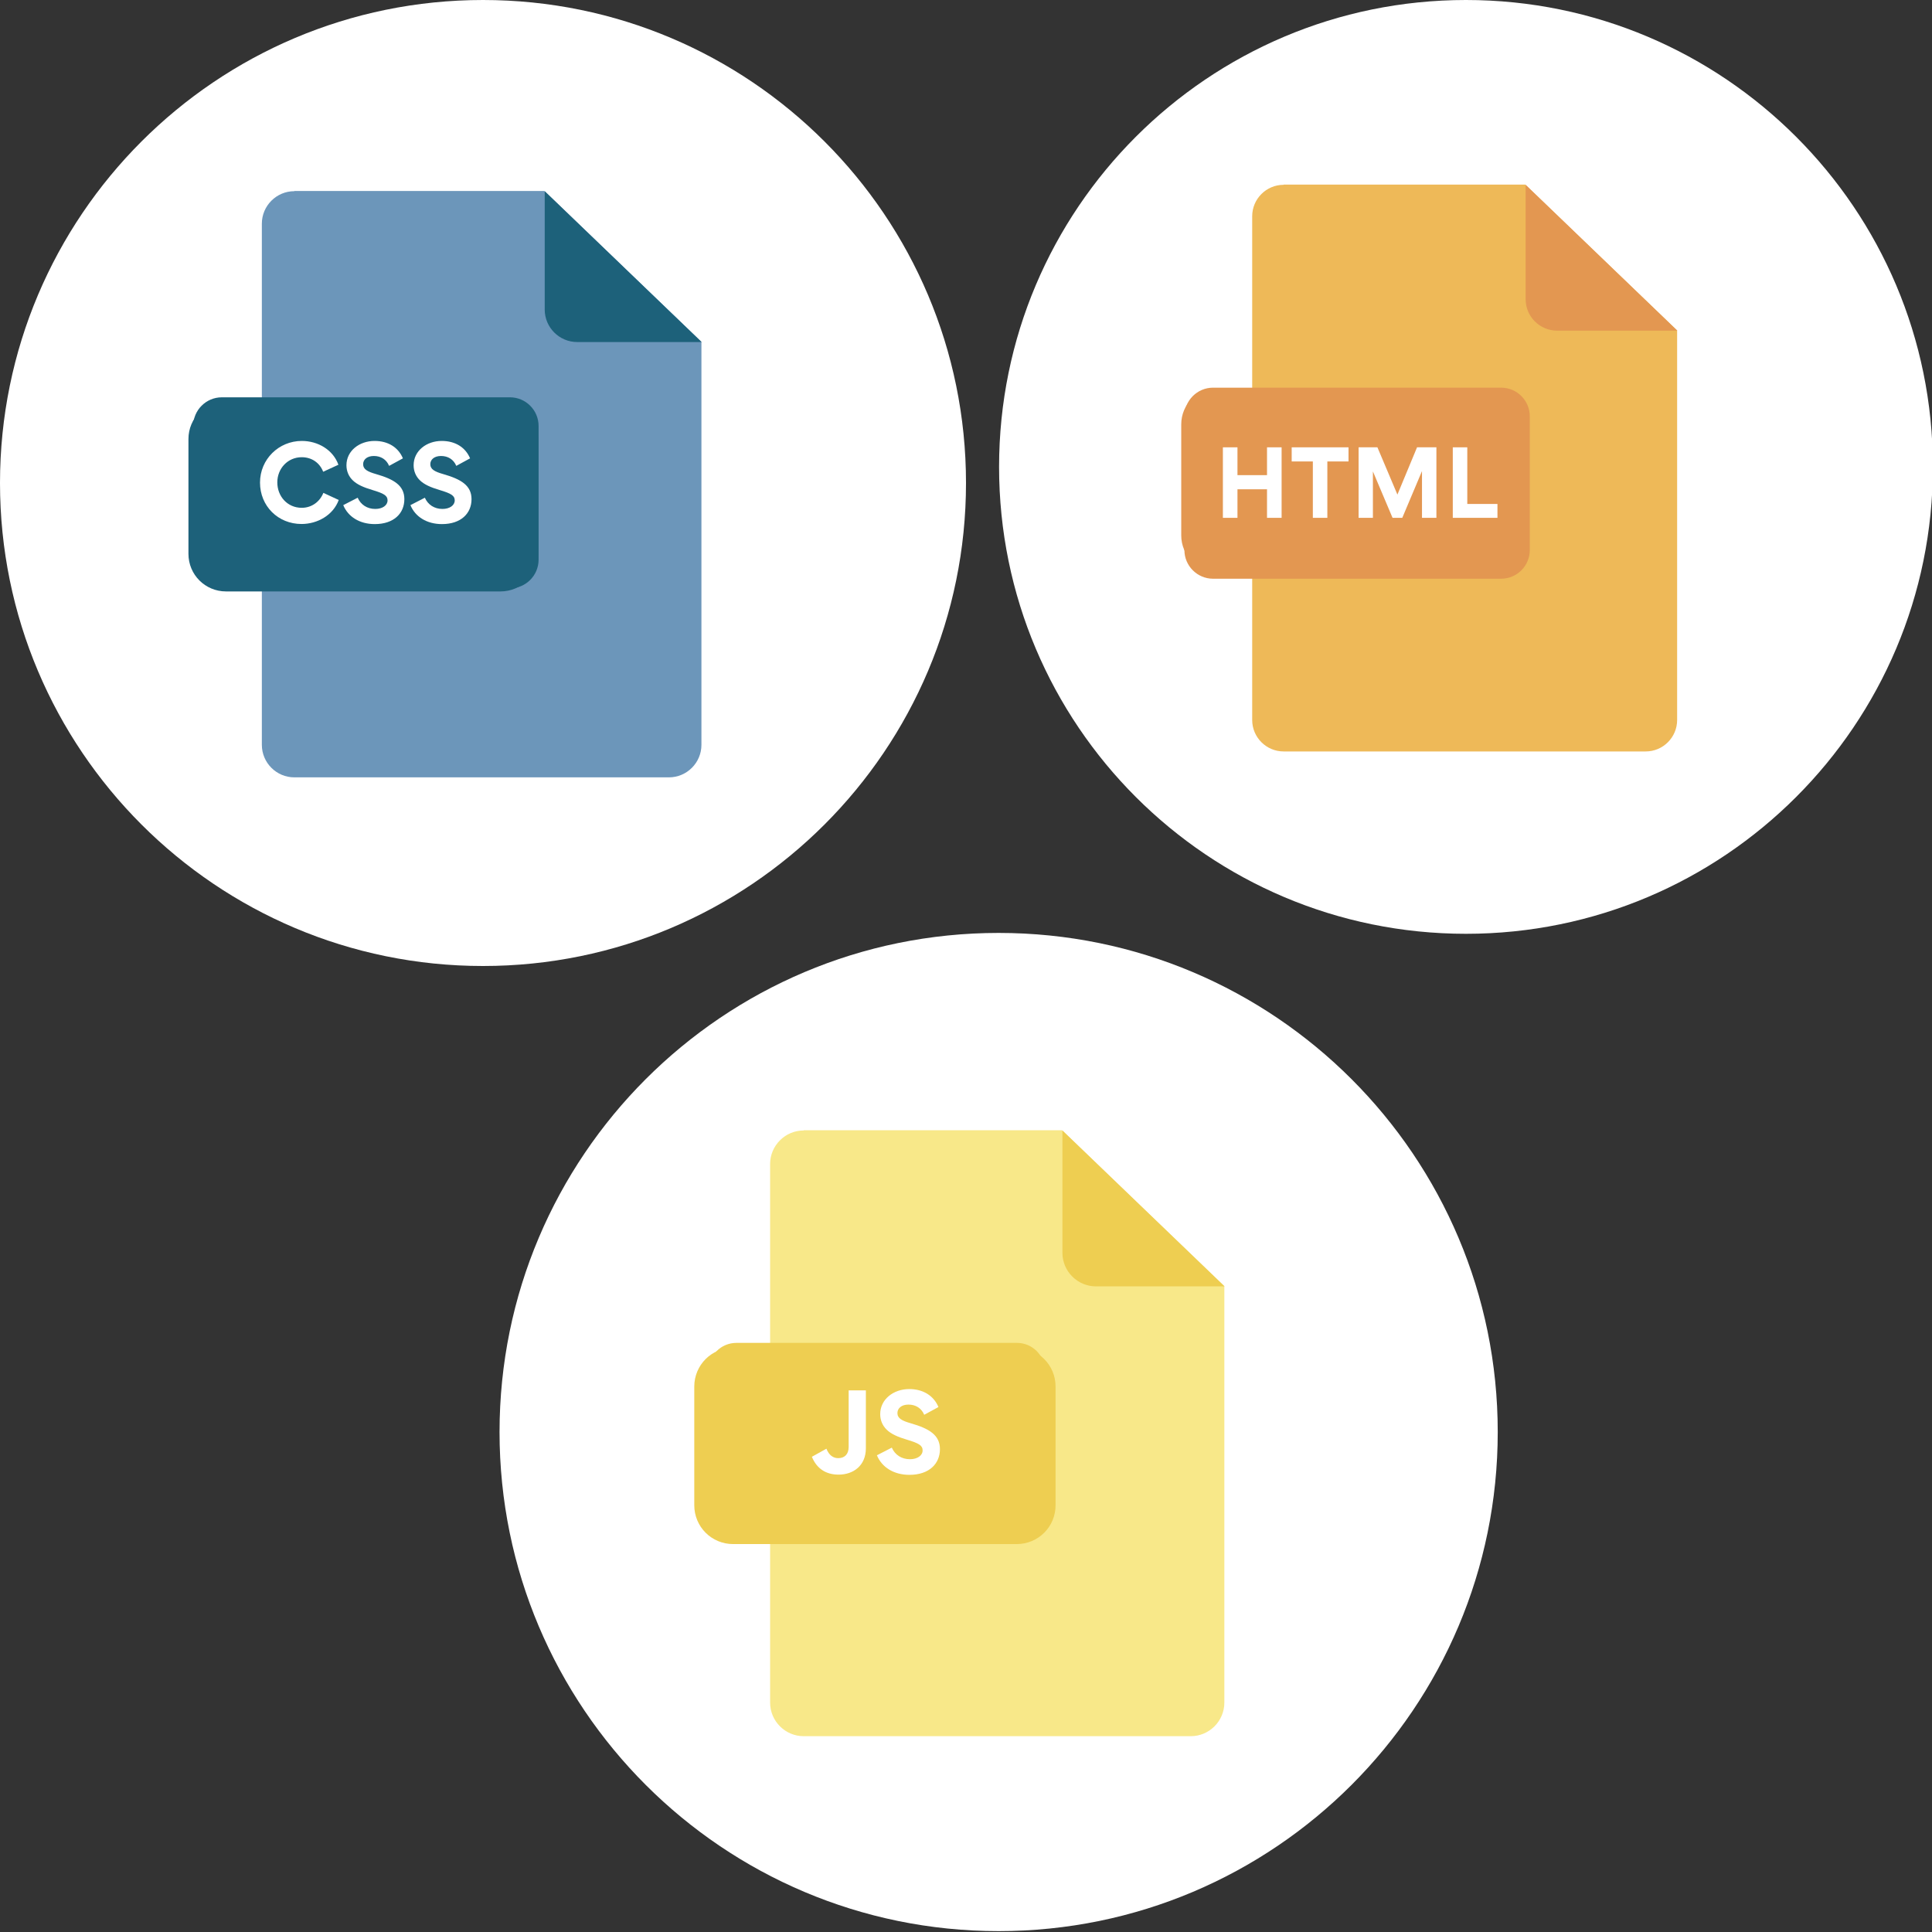 <?xml version="1.0" encoding="UTF-8"?>
<svg xmlns="http://www.w3.org/2000/svg" xmlns:xlink="http://www.w3.org/1999/xlink" width="810pt" height="810pt" viewBox="0 0 810 810" version="1.2">
<rect x="0" y="0" width="810" height="810" fill="#333333" stroke="none"/>
<defs>
<g>
<symbol overflow="visible" id="glyph0-0">
<path style="stroke:none;" d="M 1.859 -16.891 C 1.859 -7.043 9.418 0.477 19.266 0.477 C 25.918 0.477 32.527 -3.195 34.863 -9.59 L 28.426 -12.57 C 26.957 -8.898 23.586 -6.309 19.352 -6.309 C 13.348 -6.309 9.113 -11.102 9.113 -16.977 C 9.113 -22.766 13.477 -27.52 19.352 -27.52 C 23.586 -27.52 26.914 -25.141 28.34 -21.426 L 34.73 -24.363 C 32.441 -30.715 26.051 -34.344 19.395 -34.344 C 9.719 -34.344 1.859 -26.652 1.859 -16.891 Z M 1.859 -16.891 "/>
</symbol>
<symbol overflow="visible" id="glyph0-1">
<path style="stroke:none;" d="M 9.156 -24.582 C 9.156 -26.566 10.844 -28.035 13.652 -28.035 C 16.547 -28.035 18.922 -26.609 20.043 -23.891 L 25.832 -27.043 C 23.891 -31.664 19.613 -34.344 13.953 -34.344 C 7.559 -34.344 2.16 -30.195 2.16 -24.148 C 2.16 -21.555 3.195 -19.395 4.75 -17.883 C 6.566 -16.07 9.375 -14.859 13.004 -13.781 C 17.926 -12.312 19.395 -11.406 19.395 -9.418 C 19.395 -7.344 17.281 -5.832 14.254 -5.832 C 10.844 -5.832 8.164 -7.602 6.867 -10.539 L 0.82 -7.43 C 2.809 -2.594 7.645 0.52 14.039 0.52 C 22.031 0.52 26.438 -3.973 26.438 -9.938 C 26.438 -15.637 22.117 -18.273 14.602 -20.434 C 10.973 -21.469 9.156 -22.465 9.156 -24.582 Z M 9.156 -24.582 "/>
</symbol>
<symbol overflow="visible" id="glyph1-0">
<path style="stroke:none;" d="M 9.551 -11.969 L 21.938 -11.969 L 21.938 0 L 28.055 0 L 28.055 -29.562 L 21.938 -29.562 L 21.938 -17.898 L 9.551 -17.898 L 9.551 -29.562 L 3.438 -29.562 L 3.438 0 L 9.551 0 Z M 9.551 -11.969 "/>
</symbol>
<symbol overflow="visible" id="glyph1-1">
<path style="stroke:none;" d="M 9.664 0 L 15.746 0 L 15.746 -23.637 L 24.617 -23.637 L 24.617 -29.562 L 0.793 -29.562 L 0.793 -23.637 L 9.664 -23.637 Z M 9.664 0 "/>
</symbol>
<symbol overflow="visible" id="glyph1-2">
<path style="stroke:none;" d="M 29.98 -19.52 L 30.016 -19.52 L 30.016 0 L 36.059 0 L 36.059 -29.562 L 27.941 -29.562 L 19.711 -9.742 L 11.328 -29.562 L 3.438 -29.562 L 3.438 0 L 9.438 0 L 9.438 -19.371 L 9.477 -19.371 L 17.672 0 L 21.75 0 Z M 29.98 -19.52 "/>
</symbol>
<symbol overflow="visible" id="glyph1-3">
<path style="stroke:none;" d="M 3.438 -29.562 L 3.438 0 L 22.164 0 L 22.164 -5.816 L 9.516 -5.816 L 9.516 -29.562 Z M 3.438 -29.562 "/>
</symbol>
<symbol overflow="visible" id="glyph2-0">
<path style="stroke:none;" d="M 23.93 -10.605 L 23.93 -34.891 L 16.711 -34.891 L 16.711 -11.141 C 16.711 -8.109 15.016 -6.461 12.344 -6.461 C 10.25 -6.461 8.465 -7.664 7.398 -10.426 L 1.293 -7.039 C 3.344 -2.004 7.262 0.445 12.477 0.445 C 18.715 0.445 23.93 -3.344 23.93 -10.605 Z M 23.93 -10.605 "/>
</symbol>
<symbol overflow="visible" id="glyph2-1">
<path style="stroke:none;" d="M 9.445 -25.355 C 9.445 -27.402 11.184 -28.918 14.082 -28.918 C 17.066 -28.918 19.516 -27.449 20.676 -24.641 L 26.645 -27.895 C 24.641 -32.66 20.23 -35.426 14.391 -35.426 C 7.797 -35.426 2.227 -31.145 2.227 -24.906 C 2.227 -22.234 3.297 -20.008 4.902 -18.445 C 6.773 -16.574 9.668 -15.328 13.41 -14.215 C 18.492 -12.699 20.008 -11.762 20.008 -9.715 C 20.008 -7.574 17.824 -6.016 14.703 -6.016 C 11.184 -6.016 8.422 -7.844 7.086 -10.871 L 0.848 -7.664 C 2.895 -2.672 7.887 0.535 14.48 0.535 C 22.727 0.535 27.27 -4.098 27.27 -10.25 C 27.27 -16.129 22.812 -18.848 15.062 -21.074 C 11.316 -22.145 9.445 -23.172 9.445 -25.355 Z M 9.445 -25.355 "/>
</symbol>
</g>
<clipPath id="clip1">
  <path d="M 418.867 0 L 810 0 L 810 391.5 L 418.867 391.5 Z M 418.867 0 "/>
</clipPath>
<clipPath id="clip2">
  <path d="M 209.434 391.133 L 627.934 391.133 L 627.934 809.633 L 209.434 809.633 Z M 209.434 391.133 "/>
</clipPath>
</defs>
<g id="surface1">
<path style=" stroke:none;fill-rule:nonzero;fill:rgb(100%,100%,100%);fill-opacity:1;" d="M 0 202.5 C 0 90.68 90.68 0 202.5 0 C 314.32 0 405 90.68 405 202.5 C 405 314.32 314.32 405 202.5 405 C 90.68 405 0 314.32 0 202.5 Z M 0 202.5 "/>
<path style=" stroke:none;fill-rule:nonzero;fill:rgb(42.349%,58.82%,72.939%);fill-opacity:1;" d="M 123.41 80.152 C 115.902 80.152 109.781 86.273 109.781 93.781 L 109.781 312.281 C 109.781 319.789 115.902 325.91 123.41 325.91 L 280.449 325.91 C 287.957 325.91 294.078 319.789 294.078 312.281 L 294.078 143.324 L 228.211 80.07 L 123.41 80.07 Z M 123.41 80.152 "/>
<path style=" stroke:none;fill-rule:nonzero;fill:rgb(11.369%,38.039%,47.839%);fill-opacity:1;" d="M 294.16 143.406 L 242.004 143.406 C 234.496 143.406 228.375 137.285 228.375 129.777 L 228.375 80.152 Z M 294.16 143.406 "/>
<path style=" stroke:none;fill-rule:nonzero;fill:rgb(11.369%,38.039%,47.839%);fill-opacity:1;" d="M 225.598 232.211 C 225.598 240.941 218.578 247.961 209.848 247.961 L 94.762 247.961 C 86.027 247.961 79.008 240.941 79.008 232.211 L 79.008 184.055 C 79.008 175.32 86.027 168.301 94.762 168.301 L 209.848 168.301 C 218.578 168.301 225.598 175.32 225.598 184.055 Z M 225.598 232.211 "/>
<path style=" stroke:none;fill-rule:nonzero;fill:rgb(100%,100%,100%);fill-opacity:1;" d="M 135.898 215.723 C 135.898 216.703 135.652 217.844 135.164 219.07 C 134.672 220.293 133.855 221.438 132.797 222.578 C 131.734 223.723 130.348 224.617 128.633 225.355 C 126.918 226.09 125.043 226.414 122.758 226.414 C 121.043 226.414 119.492 226.25 118.105 225.926 C 116.719 225.598 115.492 225.109 114.352 224.457 C 113.207 223.805 112.145 222.906 111.25 221.762 C 110.434 220.781 109.699 219.641 109.043 218.414 C 108.473 217.191 107.984 215.805 107.738 214.418 C 107.414 213.027 107.25 211.477 107.25 209.926 C 107.25 207.316 107.656 205.031 108.391 202.988 C 109.125 200.949 110.188 199.234 111.574 197.766 C 112.961 196.297 114.594 195.234 116.473 194.418 C 118.348 193.684 120.391 193.277 122.512 193.277 C 125.125 193.277 127.41 193.766 129.449 194.828 C 131.492 195.891 133.043 197.113 134.102 198.664 C 135.164 200.215 135.734 201.602 135.734 202.988 C 135.734 203.723 135.488 204.379 134.918 204.949 C 134.348 205.52 133.777 205.766 133.043 205.766 C 132.227 205.766 131.57 205.602 131.164 205.195 C 130.754 204.785 130.266 204.133 129.777 203.152 C 128.961 201.602 127.898 200.379 126.758 199.562 C 125.613 198.746 124.227 198.418 122.512 198.418 C 119.82 198.418 117.695 199.398 116.145 201.438 C 114.594 203.48 113.777 206.336 113.777 210.09 C 113.777 212.621 114.105 214.66 114.84 216.293 C 115.574 217.926 116.555 219.152 117.777 219.965 C 119.086 220.781 120.555 221.191 122.266 221.191 C 124.145 221.191 125.695 220.703 127 219.805 C 128.309 218.906 129.285 217.52 129.941 215.723 C 130.184 214.906 130.594 214.172 131 213.684 C 131.41 213.109 132.062 212.867 132.961 212.867 C 133.695 212.867 134.43 213.109 134.918 213.684 C 135.57 214.254 135.898 214.906 135.898 215.723 "/>
<path style=" stroke:none;fill-rule:nonzero;fill:rgb(100%,100%,100%);fill-opacity:1;" d="M 166.016 216.211 C 166.016 218.172 165.527 219.887 164.547 221.438 C 163.566 222.988 162.098 224.211 160.141 225.027 C 158.18 225.926 155.977 226.332 153.281 226.332 C 150.102 226.332 147.488 225.762 145.449 224.539 C 143.977 223.641 142.836 222.496 141.938 221.109 C 141.039 219.641 140.551 218.254 140.551 216.945 C 140.551 216.129 140.797 215.477 141.367 214.906 C 141.938 214.336 142.59 214.09 143.488 214.09 C 144.141 214.09 144.793 214.336 145.203 214.742 C 145.691 215.152 146.102 215.805 146.426 216.703 C 146.836 217.68 147.242 218.578 147.734 219.23 C 148.223 219.887 148.875 220.457 149.691 220.945 C 150.508 221.355 151.652 221.598 153.039 221.598 C 154.996 221.598 156.547 221.109 157.691 220.293 C 158.914 219.395 159.484 218.254 159.484 216.945 C 159.484 215.887 159.16 214.988 158.508 214.336 C 157.855 213.684 157.039 213.191 155.977 212.785 C 154.914 212.457 153.609 212.051 151.895 211.641 C 149.609 211.07 147.652 210.5 146.102 209.766 C 144.551 209.031 143.324 208.051 142.426 206.824 C 141.531 205.602 141.039 204.051 141.039 202.172 C 141.039 200.379 141.531 198.828 142.508 197.441 C 143.488 196.051 144.875 194.992 146.672 194.258 C 148.469 193.523 150.672 193.113 153.121 193.113 C 155.078 193.113 156.793 193.359 158.262 193.848 C 159.73 194.34 160.875 194.992 161.852 195.809 C 162.832 196.625 163.484 197.441 163.895 198.336 C 164.301 199.234 164.547 200.051 164.547 200.949 C 164.547 201.684 164.301 202.418 163.73 203.07 C 163.16 203.723 162.508 203.969 161.691 203.969 C 160.957 203.969 160.383 203.805 159.977 203.398 C 159.566 202.988 159.16 202.418 158.75 201.602 C 158.18 200.379 157.445 199.48 156.629 198.746 C 155.812 198.094 154.508 197.766 152.711 197.766 C 150.996 197.766 149.691 198.176 148.629 198.91 C 147.57 199.645 147.078 200.543 147.078 201.602 C 147.078 202.254 147.242 202.828 147.57 203.234 C 147.895 203.723 148.387 204.133 149.039 204.457 C 149.609 204.785 150.262 205.031 150.914 205.273 C 151.57 205.438 152.547 205.766 154.016 206.09 C 155.812 206.5 157.445 206.988 158.914 207.48 C 160.383 207.969 161.609 208.621 162.668 209.355 C 163.73 210.09 164.465 210.988 165.035 212.133 C 165.77 213.273 166.016 214.578 166.016 216.211 "/>
<path style=" stroke:none;fill-rule:nonzero;fill:rgb(100%,100%,100%);fill-opacity:1;" d="M 195.891 216.211 C 195.891 218.172 195.398 219.887 194.418 221.438 C 193.441 222.988 191.973 224.211 190.012 225.027 C 188.055 225.926 185.848 226.332 183.156 226.332 C 179.973 226.332 177.359 225.762 175.32 224.539 C 173.852 223.641 172.707 222.496 171.812 221.109 C 170.914 219.641 170.422 218.254 170.422 216.945 C 170.422 216.129 170.668 215.477 171.238 214.906 C 171.812 214.336 172.465 214.09 173.363 214.09 C 174.016 214.09 174.668 214.336 175.074 214.742 C 175.566 215.152 175.973 215.805 176.301 216.703 C 176.707 217.68 177.117 218.578 177.605 219.23 C 178.094 219.887 178.75 220.457 179.566 220.945 C 180.383 221.355 181.523 221.598 182.91 221.598 C 184.871 221.598 186.422 221.109 187.562 220.293 C 188.789 219.395 189.359 218.254 189.359 216.945 C 189.359 215.887 189.031 214.988 188.379 214.336 C 187.727 213.684 186.91 213.191 185.848 212.785 C 184.789 212.457 183.484 212.051 181.77 211.641 C 179.484 211.07 177.523 210.5 175.973 209.766 C 174.422 209.031 173.199 208.051 172.301 206.824 C 171.402 205.602 170.914 204.051 170.914 202.172 C 170.914 200.379 171.402 198.828 172.383 197.441 C 173.363 196.051 174.75 194.992 176.543 194.258 C 178.34 193.523 180.543 193.113 182.992 193.113 C 184.953 193.113 186.664 193.359 188.137 193.848 C 189.605 194.34 190.746 194.992 191.727 195.809 C 192.707 196.625 193.359 197.441 193.766 198.336 C 194.176 199.234 194.418 200.051 194.418 200.949 C 194.418 201.684 194.176 202.418 193.602 203.07 C 193.031 203.723 192.379 203.969 191.562 203.969 C 190.828 203.969 190.258 203.805 189.848 203.398 C 189.441 202.988 189.031 202.418 188.625 201.602 C 188.055 200.379 187.32 199.48 186.504 198.746 C 185.688 198.094 184.379 197.766 182.586 197.766 C 180.871 197.766 179.566 198.176 178.504 198.91 C 177.441 199.645 176.953 200.543 176.953 201.602 C 176.953 202.254 177.117 202.828 177.441 203.234 C 177.77 203.723 178.258 204.133 178.91 204.457 C 179.484 204.785 180.137 205.031 180.789 205.273 C 181.441 205.438 182.422 205.766 183.891 206.09 C 185.688 206.5 187.32 206.988 188.789 207.48 C 190.258 207.969 191.48 208.621 192.543 209.355 C 193.602 210.09 194.34 210.988 194.91 212.133 C 195.645 213.273 195.891 214.578 195.891 216.211 "/>
<path style=" stroke:none;fill-rule:nonzero;fill:rgb(11.369%,38.039%,47.839%);fill-opacity:1;" d="M 213.805 246.668 L 93.004 246.668 C 86.391 246.668 81.004 241.277 81.004 234.664 L 81.004 178.582 C 81.004 171.965 86.391 166.574 93.004 166.574 L 213.805 166.574 C 220.414 166.574 225.805 171.965 225.805 178.582 L 225.805 234.664 C 225.805 241.277 220.414 246.668 213.805 246.668 Z M 213.805 246.668 "/>
<g clip-path="url(#clip1)" clip-rule="nonzero">
<path style=" stroke:none;fill-rule:nonzero;fill:rgb(100%,100%,100%);fill-opacity:1;" d="M 418.867 195.75 C 418.867 87.656 506.527 0 614.617 0 C 722.711 0 810.367 87.656 810.367 195.75 C 810.367 303.844 722.711 391.5 614.617 391.5 C 506.527 391.5 418.867 303.844 418.867 195.75 Z M 418.867 195.75 "/>
</g>
<path style=" stroke:none;fill-rule:nonzero;fill:rgb(93.329%,72.549%,34.509%);fill-opacity:1;" d="M 538.164 77.48 C 530.906 77.48 524.988 83.398 524.988 90.656 L 524.988 301.871 C 524.988 309.129 530.906 315.047 538.164 315.047 L 689.969 315.047 C 697.227 315.047 703.145 309.129 703.145 301.871 L 703.145 138.547 L 639.473 77.402 L 538.164 77.402 Z M 538.164 77.48 "/>
<path style=" stroke:none;fill-rule:nonzero;fill:rgb(89.02%,59.219%,31.76%);fill-opacity:1;" d="M 703.223 138.625 L 652.805 138.625 C 645.547 138.625 639.629 132.711 639.629 125.449 L 639.629 77.48 Z M 703.223 138.625 "/>
<path style=" stroke:none;fill-rule:nonzero;fill:rgb(89.02%,59.219%,31.76%);fill-opacity:1;" d="M 636.945 224.469 C 636.945 232.91 630.16 239.695 621.719 239.695 L 510.473 239.695 C 502.027 239.695 495.242 232.91 495.242 224.469 L 495.242 177.918 C 495.242 169.477 502.027 162.691 510.473 162.691 L 621.719 162.691 C 630.16 162.691 636.945 169.477 636.945 177.918 Z M 636.945 224.469 "/>
<path style=" stroke:none;fill-rule:nonzero;fill:rgb(100%,100%,100%);fill-opacity:1;" d="M 552.762 206.242 L 547 206.242 L 547 215 C 547 216.266 546.688 217.211 546.133 217.844 C 545.582 218.473 544.793 218.789 543.926 218.789 C 542.977 218.789 542.188 218.473 541.637 217.844 C 541.086 217.211 540.77 216.266 540.77 215 L 540.77 191.094 C 540.77 189.754 541.086 188.727 541.715 188.176 C 542.348 187.543 543.371 187.309 544.715 187.309 L 552.762 187.309 C 555.129 187.309 556.941 187.465 558.285 187.859 C 559.547 188.176 560.652 188.809 561.598 189.598 C 562.543 190.387 563.254 191.41 563.727 192.594 C 564.203 193.777 564.438 195.117 564.438 196.617 C 564.438 199.773 563.492 202.141 561.52 203.797 C 559.469 205.453 556.629 206.242 552.762 206.242 M 551.262 192.043 L 547 192.043 L 547 201.508 L 551.262 201.508 C 552.762 201.508 553.945 201.352 554.969 201.035 C 555.996 200.719 556.707 200.246 557.258 199.539 C 557.812 198.828 558.047 197.879 558.047 196.777 C 558.047 195.434 557.652 194.328 556.863 193.461 C 555.918 192.516 554.023 192.043 551.262 192.043 "/>
<path style=" stroke:none;fill-rule:nonzero;fill:rgb(100%,100%,100%);fill-opacity:1;" d="M 576.512 215 L 576.512 205.219 L 568.938 193.461 C 568.305 192.438 567.832 191.566 567.516 191.016 C 567.277 190.387 567.121 189.91 567.121 189.438 C 567.121 188.727 567.438 188.098 567.988 187.543 C 568.543 186.992 569.25 186.754 570.039 186.754 C 570.906 186.754 571.539 186.992 572.012 187.465 C 572.484 187.938 573.117 188.887 573.984 190.387 L 579.746 199.773 L 585.582 190.387 C 585.977 189.832 586.215 189.359 586.453 188.965 C 586.688 188.57 586.926 188.176 587.242 187.859 C 587.555 187.543 587.871 187.23 588.188 187.07 C 588.504 186.914 588.977 186.836 589.449 186.836 C 590.238 186.836 590.871 187.07 591.422 187.625 C 591.973 188.176 592.211 188.727 592.211 189.438 C 592.211 189.992 592.055 190.543 591.816 191.094 C 591.578 191.648 591.105 192.438 590.477 193.383 L 582.742 205.297 L 582.742 215.16 C 582.742 216.422 582.426 217.367 581.875 218 C 581.324 218.633 580.535 218.945 579.586 218.945 C 578.641 218.945 577.93 218.633 577.301 218 C 576.824 217.289 576.512 216.344 576.512 215 "/>
<g clip-path="url(#clip2)" clip-rule="nonzero">
<path style=" stroke:none;fill-rule:nonzero;fill:rgb(100%,100%,100%);fill-opacity:1;" d="M 209.434 600.383 C 209.434 484.836 303.137 391.133 418.684 391.133 C 534.23 391.133 627.934 484.836 627.934 600.383 C 627.934 715.93 534.23 809.633 418.684 809.633 C 303.137 809.633 209.434 715.93 209.434 600.383 Z M 209.434 600.383 "/>
</g>
<path style=" stroke:none;fill-rule:nonzero;fill:rgb(97.249%,90.979%,53.729%);fill-opacity:1;" d="M 336.957 473.953 C 329.199 473.953 322.871 480.281 322.871 488.039 L 322.871 713.82 C 322.871 721.578 329.199 727.906 336.957 727.906 L 499.23 727.906 C 506.988 727.906 513.316 721.578 513.316 713.82 L 513.316 539.234 L 445.25 473.871 L 336.957 473.871 Z M 336.957 473.953 "/>
<path style=" stroke:none;fill-rule:nonzero;fill:rgb(93.329%,80.779%,31.76%);fill-opacity:1;" d="M 513.398 539.32 L 459.504 539.32 C 451.746 539.32 445.422 532.992 445.422 525.234 L 445.422 473.953 Z M 513.398 539.32 "/>
<path style=" stroke:none;fill-rule:nonzero;fill:rgb(93.329%,80.779%,31.76%);fill-opacity:1;" d="M 442.551 631.082 C 442.551 640.105 435.301 647.359 426.273 647.359 L 307.355 647.359 C 298.328 647.359 291.078 640.105 291.078 631.082 L 291.078 581.32 C 291.078 572.297 298.328 565.043 307.355 565.043 L 426.273 565.043 C 435.301 565.043 442.551 572.297 442.551 581.32 Z M 442.551 631.082 "/>
<path style=" stroke:none;fill-rule:nonzero;fill:rgb(100%,100%,100%);fill-opacity:1;" d="M 321.188 618.094 L 328.609 607.297 L 322.367 597.684 C 321.777 596.754 321.355 595.91 321.016 595.32 C 320.766 594.645 320.594 593.973 320.594 593.383 C 320.594 592.789 320.848 592.199 321.438 591.695 C 322.031 591.188 322.703 590.934 323.465 590.934 C 324.391 590.934 325.148 591.188 325.656 591.777 C 326.164 592.367 326.922 593.383 327.848 594.816 L 332.824 602.828 L 338.137 594.816 C 338.559 594.141 338.98 593.551 339.234 593.043 C 339.574 592.539 339.824 592.199 340.164 591.863 C 340.414 591.527 340.754 591.273 341.09 591.188 C 341.43 591.02 341.848 590.934 342.355 590.934 C 343.199 590.934 343.875 591.188 344.379 591.695 C 344.887 592.199 345.141 592.789 345.141 593.465 C 345.141 594.477 344.547 595.828 343.367 597.598 L 336.875 607.383 L 343.875 618.176 C 344.547 619.105 344.969 619.949 345.223 620.539 C 345.477 621.129 345.645 621.719 345.645 622.309 C 345.645 622.816 345.477 623.32 345.223 623.742 C 344.969 624.164 344.633 624.504 344.125 624.758 C 343.621 625.008 343.113 625.18 342.523 625.18 C 341.934 625.18 341.344 625.008 340.922 624.758 C 340.5 624.504 340.164 624.164 339.824 623.742 C 339.574 623.32 339.066 622.562 338.309 621.465 L 332.488 612.273 L 326.332 621.719 C 325.824 622.48 325.488 622.984 325.32 623.32 C 325.148 623.66 324.898 623.914 324.559 624.164 C 324.309 624.418 323.969 624.672 323.547 624.84 C 323.125 625.008 322.703 625.094 322.199 625.094 C 321.355 625.094 320.68 624.84 320.176 624.336 C 319.668 623.828 319.332 623.152 319.332 622.141 C 319.5 621.047 320.09 619.695 321.188 618.094 "/>
<path style=" stroke:none;fill-rule:nonzero;fill:rgb(100%,100%,100%);fill-opacity:1;" d="M 361.5 619.527 L 356.188 598.441 L 356.188 621.297 C 356.188 622.562 355.934 623.492 355.344 624.164 C 354.754 624.758 353.996 625.094 353.066 625.094 C 352.141 625.094 351.379 624.758 350.875 624.164 C 350.285 623.574 350.031 622.562 350.031 621.297 L 350.031 595.066 C 350.031 593.633 350.367 592.621 351.129 592.117 C 351.887 591.609 352.898 591.355 354.164 591.355 L 356.273 591.355 C 357.535 591.355 358.465 591.441 358.973 591.695 C 359.562 591.949 359.984 592.367 360.234 592.875 C 360.488 593.465 360.828 594.395 361.164 595.742 L 365.973 613.875 L 370.777 595.742 C 371.117 594.395 371.453 593.465 371.707 592.875 C 371.961 592.285 372.383 591.863 372.973 591.695 C 373.562 591.441 374.406 591.355 375.672 591.355 L 377.777 591.355 C 379.043 591.355 380.055 591.609 380.816 592.117 C 381.574 592.621 381.91 593.633 381.91 595.066 L 381.91 621.297 C 381.91 622.562 381.66 623.492 381.066 624.164 C 380.477 624.758 379.719 625.094 378.789 625.094 C 377.863 625.094 377.188 624.758 376.598 624.164 C 376.008 623.574 375.754 622.562 375.754 621.297 L 375.754 598.441 L 370.441 619.527 C 370.105 620.875 369.766 621.887 369.598 622.562 C 369.344 623.238 369.008 623.742 368.418 624.336 C 367.828 624.84 366.984 625.094 365.973 625.094 C 365.211 625.094 364.539 624.926 363.945 624.586 C 363.441 624.25 363.02 623.828 362.684 623.32 C 362.344 622.816 362.176 622.227 362.008 621.551 C 361.84 620.875 361.668 620.203 361.5 619.527 "/>
<path style=" stroke:none;fill-rule:nonzero;fill:rgb(100%,100%,100%);fill-opacity:1;" d="M 395.406 594.898 L 395.406 619.02 L 408.984 619.02 C 410.082 619.02 410.926 619.273 411.516 619.781 C 412.105 620.285 412.359 620.961 412.359 621.805 C 412.359 622.648 412.105 623.238 411.516 623.742 C 410.926 624.25 410.082 624.504 408.984 624.504 L 392.793 624.504 C 391.359 624.504 390.262 624.164 389.672 623.492 C 388.996 622.816 388.742 621.805 388.742 620.371 L 388.742 594.898 C 388.742 593.551 389.082 592.539 389.672 591.863 C 390.262 591.188 391.105 590.852 392.117 590.852 C 393.129 590.852 393.973 591.188 394.562 591.863 C 395.152 592.539 395.406 593.551 395.406 594.898 "/>
<path style=" stroke:none;fill-rule:nonzero;fill:rgb(89.02%,59.219%,31.76%);fill-opacity:1;" d="M 629.371 242.629 L 508.57 242.629 C 501.957 242.629 496.57 237.238 496.57 230.621 L 496.57 174.539 C 496.57 167.922 501.957 162.531 508.57 162.531 L 629.371 162.531 C 635.98 162.531 641.367 167.922 641.367 174.539 L 641.367 230.621 C 641.367 237.238 635.98 242.629 629.371 242.629 Z M 629.371 242.629 "/>
<path style=" stroke:none;fill-rule:nonzero;fill:rgb(93.329%,80.779%,31.76%);fill-opacity:1;" d="M 426.375 638.27 L 308.715 638.27 C 302.273 638.27 297.027 633.016 297.027 626.57 L 297.027 574.711 C 297.027 568.266 302.273 563.012 308.715 563.012 L 426.375 563.012 C 432.812 563.012 438.062 568.266 438.062 574.711 L 438.062 626.57 C 438.062 633.016 432.812 638.27 426.375 638.27 Z M 426.375 638.27 "/>
<g style="fill:rgb(100%,100%,100%);fill-opacity:1;">
  <use xlink:href="#glyph0-0" x="107.151" y="219.209"/>
</g>
<g style="fill:rgb(100%,100%,100%);fill-opacity:1;">
  <use xlink:href="#glyph0-1" x="143.09" y="219.209"/>
</g>
<g style="fill:rgb(100%,100%,100%);fill-opacity:1;">
  <use xlink:href="#glyph0-1" x="171.253" y="219.209"/>
</g>
<g style="fill:rgb(100%,100%,100%);fill-opacity:1;">
  <use xlink:href="#glyph1-0" x="509.265" y="217.104"/>
</g>
<g style="fill:rgb(100%,100%,100%);fill-opacity:1;">
  <use xlink:href="#glyph1-1" x="540.752" y="217.104"/>
</g>
<g style="fill:rgb(100%,100%,100%);fill-opacity:1;">
  <use xlink:href="#glyph1-2" x="566.161" y="217.104"/>
</g>
<g style="fill:rgb(100%,100%,100%);fill-opacity:1;">
  <use xlink:href="#glyph1-3" x="605.651" y="217.104"/>
</g>
<g style="fill:rgb(100%,100%,100%);fill-opacity:1;">
  <use xlink:href="#glyph2-0" x="339.09" y="617.8"/>
</g>
<g style="fill:rgb(100%,100%,100%);fill-opacity:1;">
  <use xlink:href="#glyph2-1" x="366.803" y="617.8"/>
</g>
</g>
</svg>
